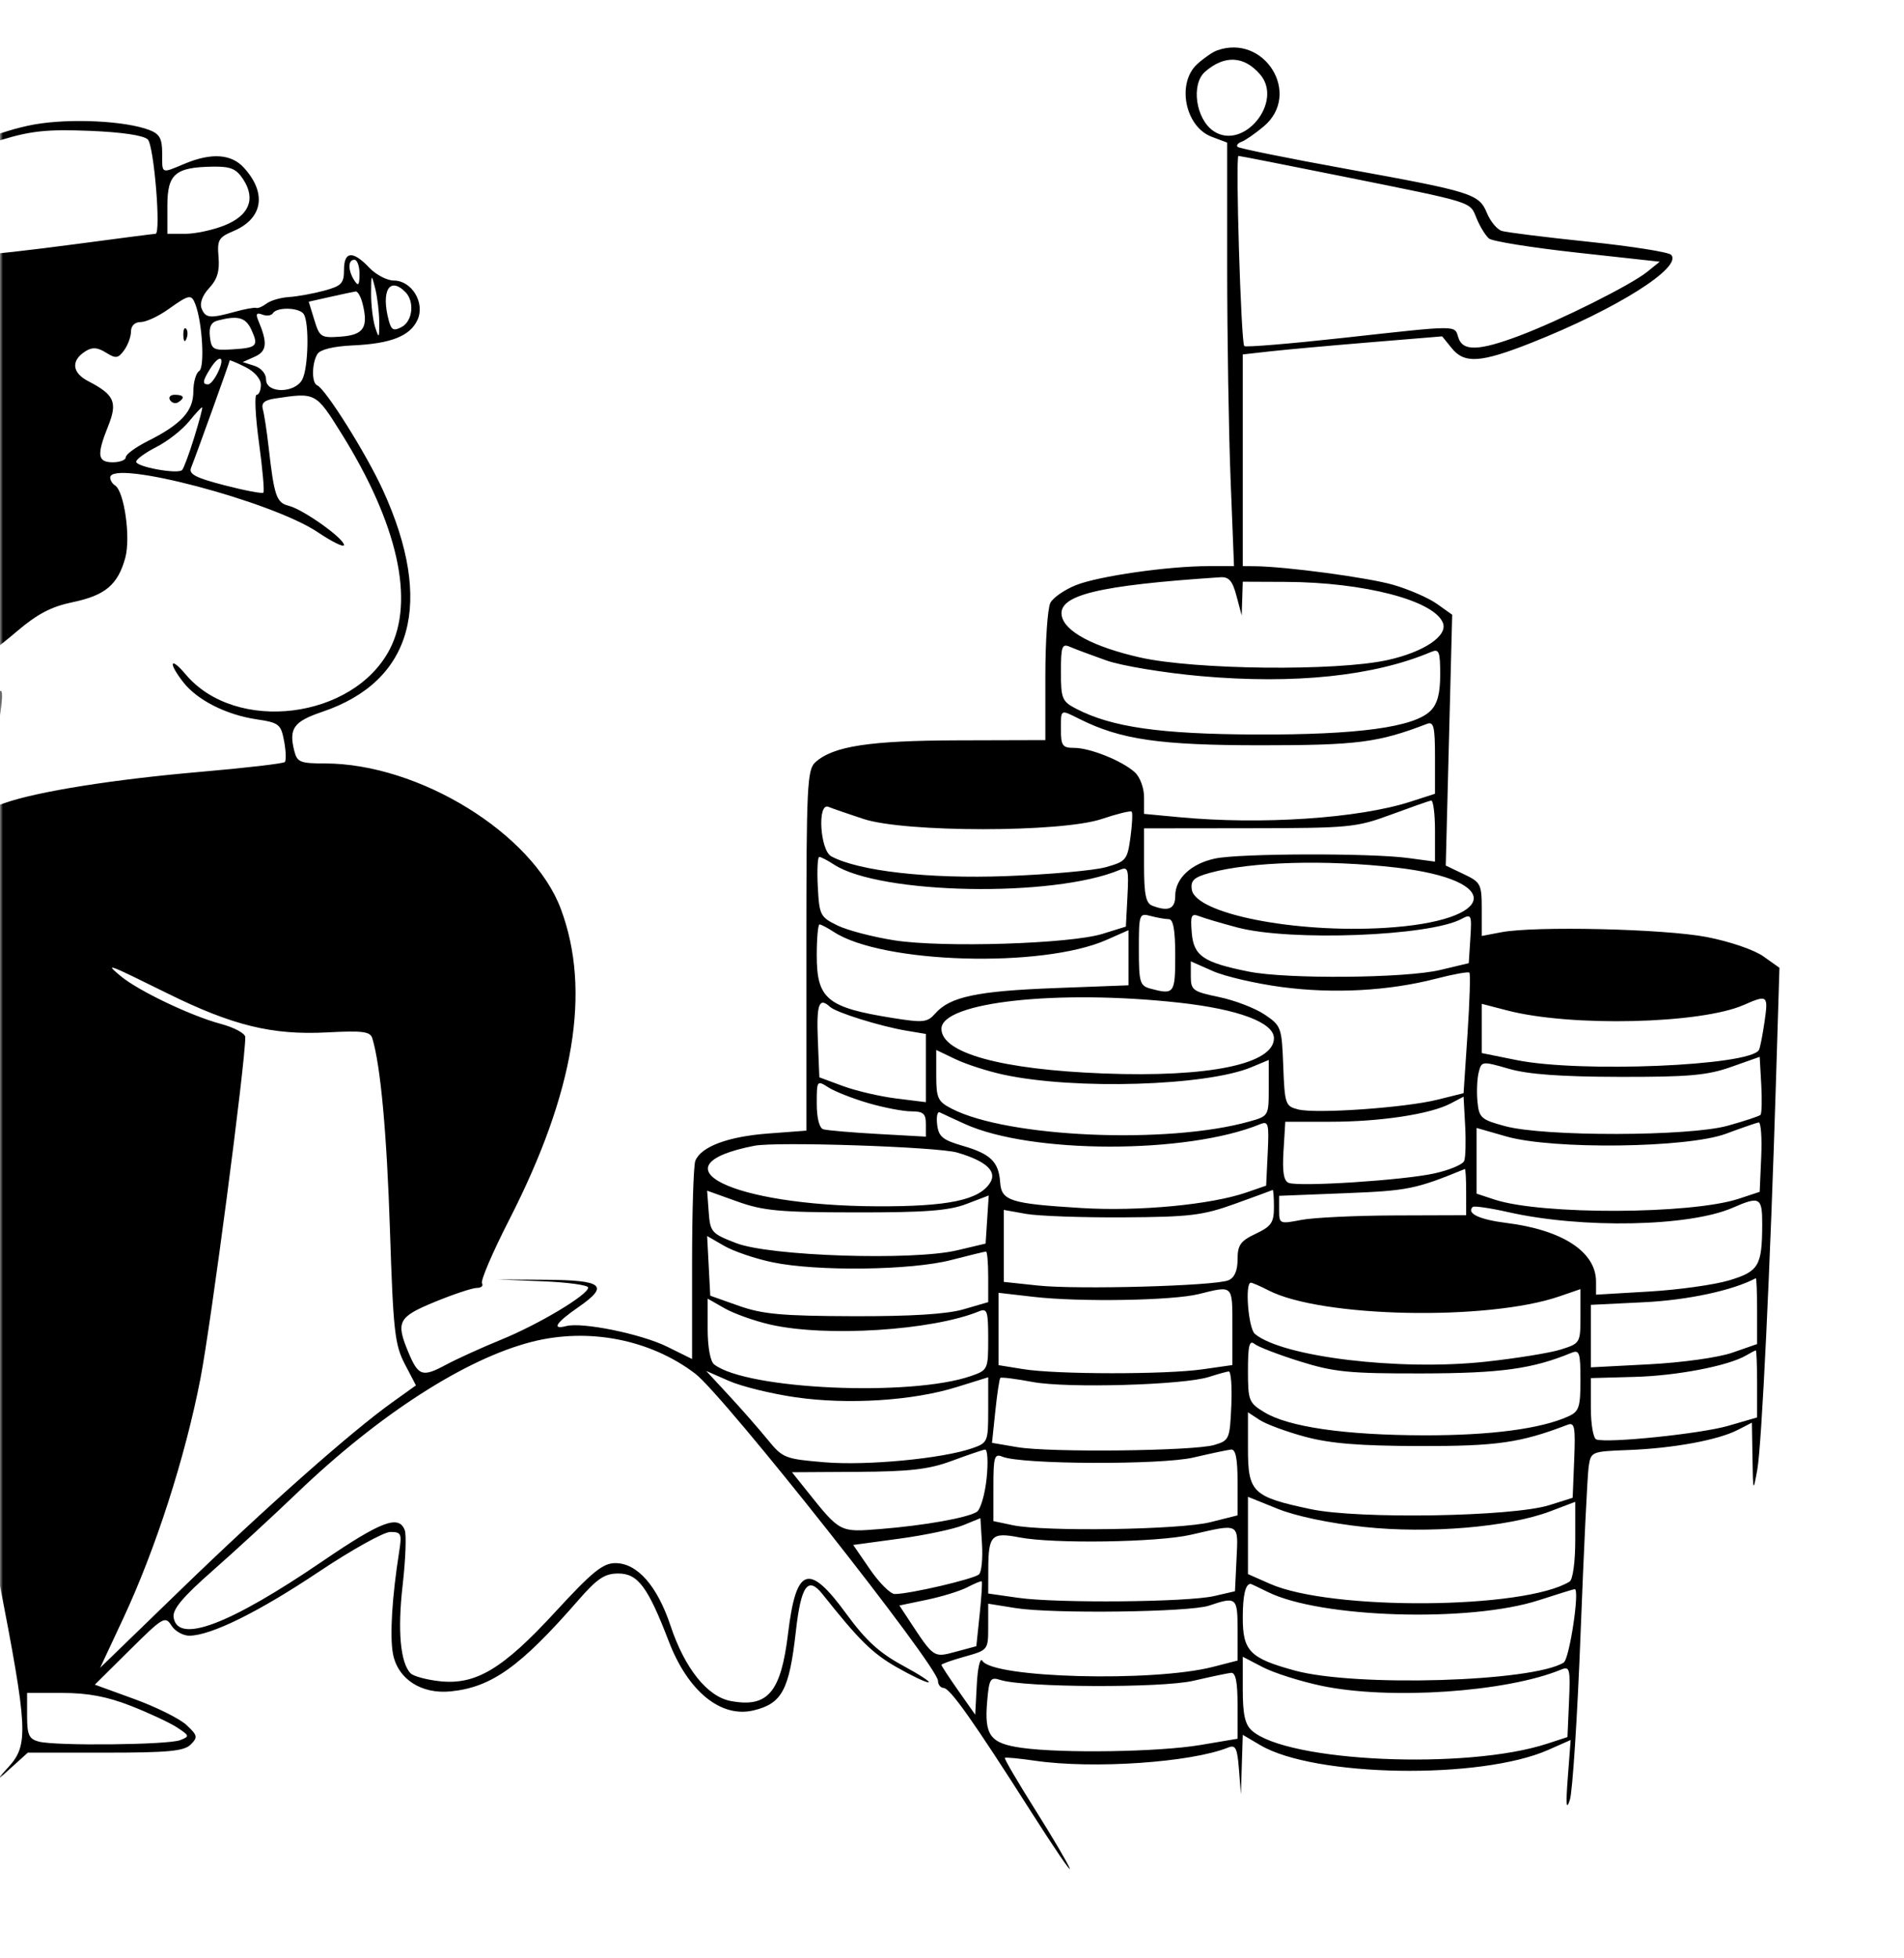 <svg width="321" height="330" viewBox="0 0 321 330" fill="none" xmlns="http://www.w3.org/2000/svg">
<mask id="mask0_1093_509" style="mask-type:alpha" maskUnits="userSpaceOnUse" x="0" y="0" width="321" height="330">
<rect width="321" height="330" rx="1" fill="#D9D9D9"/>
</mask>
<g mask="url(#mask0_1093_509)">
<path fill-rule="evenodd" clip-rule="evenodd" d="M205.141 8.517C204.419 8.781 202.941 9.803 201.857 10.789C198.328 13.996 199.779 21.351 204.274 23.047L206.893 24.035V45.145C206.893 56.754 207.152 72.814 207.469 80.833L208.044 95.412H203.723C196.945 95.412 185.19 97.1 181.394 98.617C179.493 99.377 177.556 100.713 177.088 101.586C176.62 102.459 176.238 108.024 176.238 113.953V124.732L161.567 124.773C146.594 124.815 140.514 125.742 137.48 128.447C136.076 129.699 135.948 132.364 135.948 160.182V190.549L129.481 191.038C122.699 191.55 118.139 193.268 117.222 195.655C116.924 196.434 116.678 204.264 116.678 213.056V229.04L112.487 226.968C108.136 224.817 98.171 222.779 95.461 223.487C92.936 224.146 93.727 222.913 97.504 220.303C102.762 216.667 101.688 215.753 92.083 215.686L83.833 215.63L91.497 215.939C95.713 216.11 99.161 216.586 99.161 216.999C99.161 218.215 90.832 223.198 84.472 225.788C81.23 227.108 77.037 229.015 75.153 230.026C71.204 232.144 70.527 231.918 68.854 227.916C66.695 222.753 67.116 221.953 73.34 219.399C76.481 218.111 79.657 217.056 80.399 217.056C81.14 217.056 81.529 216.703 81.262 216.272C80.995 215.841 83.063 211.016 85.859 205.552C96.858 184.05 99.695 166.962 94.554 153.187C89.815 140.487 70.633 128.667 54.762 128.667C50.609 128.667 50.092 128.455 49.613 126.549C48.665 122.774 49.509 121.595 54.312 119.973C69.6 114.814 73.23 101.586 64.563 82.616C61.764 76.489 54.865 65.5 53.457 64.929C52.517 64.546 52.56 61.171 53.526 59.647C53.995 58.907 56.25 58.36 59.425 58.216C65.919 57.92 69.135 56.653 70.392 53.897C71.695 51.039 69.419 47.28 66.388 47.28C65.245 47.28 63.382 46.302 62.248 45.107C59.476 42.188 57.995 42.323 57.995 45.495C57.995 47.763 57.572 48.201 54.62 48.996C52.764 49.495 50.104 49.975 48.708 50.063C47.312 50.151 45.617 50.644 44.941 51.158C44.265 51.672 43.477 52.003 43.189 51.894C42.902 51.784 41.288 52.077 39.602 52.545C35.397 53.712 34.621 53.632 33.978 51.958C33.641 51.081 34.152 49.731 35.272 48.54C36.619 47.108 37.047 45.692 36.845 43.344C36.594 40.443 36.845 40 39.329 38.956C44.326 36.857 45.039 32.546 41.1 28.246C38.985 25.936 35.634 25.716 31.146 27.589C27.1 29.278 27.34 29.39 27.34 25.817C27.34 23.336 26.913 22.57 25.16 21.904C21.108 20.366 11.892 19.915 5.871 20.963C0.077 21.972 -7.858 25.292 -9.04 27.203C-9.366 27.73 -9.118 31.338 -8.486 35.219C-7.855 39.1 -7.191 41.831 -7.009 41.286C-6.828 40.743 -7.092 37.651 -7.595 34.417C-8.74 27.07 -8.015 26.081 0.392 23.53C5.26 22.052 8.083 21.768 15.113 22.051C20.524 22.268 24.228 22.817 24.918 23.506C25.965 24.553 27.179 39.404 26.218 39.404C25.984 39.404 19.875 40.192 12.642 41.157C5.409 42.121 -2.122 42.973 -4.093 43.05C-7.372 43.178 -7.824 43.495 -9.397 46.767C-10.342 48.733 -11.542 52.264 -12.061 54.611C-13.318 60.28 -14.207 61.874 -18.714 66.533C-21.929 69.858 -22.718 71.406 -23.78 76.476C-24.839 81.523 -25.628 83.079 -28.727 86.235C-31.687 89.248 -32.505 90.782 -32.868 93.999C-33.739 101.725 -30.324 105.694 -22.075 106.545C-16.45 107.124 -15.482 108.082 -15.057 113.478C-14.88 115.722 -14.003 118.974 -13.109 120.706C-11.665 123.501 -5.861 128.841 -3.364 129.672C-2.744 129.879 -3.175 135.188 -4.666 145.733C-7.492 165.703 -8.441 185.9 -7.564 207.374C-6.714 228.185 -5.145 240.737 -0.227 266.064C4.699 291.435 4.837 294.039 1.45 297.784L-1.126 300.631L1.78 298.006L4.686 295.381H17.733C28.371 295.381 31.032 295.129 32.143 294.019C33.377 292.786 33.312 292.474 31.457 290.733C30.329 289.674 26.389 287.708 22.698 286.364L15.99 283.921L21.897 278.063C27.475 272.533 27.865 272.303 28.893 273.949C29.493 274.906 30.866 275.68 31.945 275.669C35.596 275.631 43.612 271.672 53.725 264.914C59.263 261.214 64.699 258.187 65.807 258.187C67.643 258.187 67.775 258.478 67.303 261.469C66.094 269.122 65.691 275.731 66.25 278.711C67.049 282.967 71.024 285.556 75.986 285.055C82.871 284.36 87.724 280.899 97.446 269.751C100.702 266.017 101.938 265.188 104.247 265.188C107.55 265.188 109.235 267.456 112.76 276.641C115.984 285.047 121.539 289.57 127.03 288.261C131.84 287.114 133.059 284.842 134.174 274.945C135.048 267.178 136.209 265.571 138.686 268.689C144.841 276.436 147.062 278.625 151.112 280.946C153.61 282.379 156.049 283.543 156.531 283.535C157.012 283.526 155.063 282.25 152.198 280.698C148.237 278.554 145.956 276.463 142.674 271.971C136.344 263.304 134.221 264.026 132.859 275.309C131.662 285.229 129.439 287.847 123.208 286.68C119.247 285.937 115.442 281.183 113.043 273.98C110.807 267.265 107.431 263.438 103.745 263.438C101.638 263.438 99.856 264.887 93.61 271.672C84.731 281.317 80.193 284.025 74.063 283.334C71.886 283.089 69.714 282.499 69.237 282.022C67.498 280.285 67.002 274.833 67.884 267.156C68.379 262.837 68.538 258.659 68.235 257.871C67.23 255.255 64.275 256.372 54.399 263.103C38.606 273.865 29.923 277.13 29.268 272.553C29.076 271.214 30.823 269.134 35.837 264.726C39.594 261.424 46.018 255.513 50.112 251.589C63.885 238.39 78.457 229.01 89.634 226.149C99.2 223.7 109.624 225.727 117.213 231.51C122.085 235.223 158.136 280.829 158.136 283.279C158.136 283.918 158.564 284.456 159.086 284.475C160.181 284.513 164.101 290.061 173.9 305.445C177.733 311.461 180.635 315.716 180.351 314.9C180.066 314.084 177.43 309.605 174.493 304.948C171.556 300.29 169.269 296.38 169.411 296.258C169.553 296.138 171.836 296.354 174.486 296.74C184.283 298.165 200.8 297.039 207.061 294.517C208.309 294.015 208.595 294.59 208.874 298.15L209.206 302.382L209.363 297.379L209.521 292.376L212.479 294.12C221.611 299.504 249.604 299.964 261.023 294.917L264.801 293.247L264.32 299.565C263.967 304.192 264.059 305.204 264.666 303.346C265.121 301.951 265.935 289.349 266.473 275.342C267.011 261.334 267.622 248.692 267.83 247.248C268.208 244.635 268.239 244.622 274.557 244.378C282.109 244.086 289.619 242.706 292.948 241L295.356 239.765L295.454 245.694C295.55 251.5 295.567 251.542 296.266 247.686C297.019 243.533 298.454 213.656 299.423 181.985L300 163.105L297.273 161.166C295.745 160.078 291.55 158.65 287.726 157.917C280.535 156.537 258.778 156.035 253.095 157.116L249.811 157.742V153.254C249.811 148.997 249.656 148.693 246.777 147.322L243.743 145.876L244.285 124.738L244.827 103.601L242.263 101.777C240.853 100.773 237.541 99.329 234.902 98.566C230.627 97.332 216.73 95.468 211.492 95.427L209.521 95.412V77.573V59.733L214.119 59.218C216.648 58.935 224.212 58.25 230.928 57.696L243.138 56.689L244.751 58.68C246.9 61.333 249.644 61.148 258.168 57.778C272.52 52.104 283.79 45 281.721 42.932C281.268 42.48 274.986 41.492 267.763 40.738C260.539 39.984 253.981 39.166 253.19 38.919C252.398 38.672 251.277 37.328 250.698 35.931C249.343 32.662 248.31 32.337 226.93 28.455C217.114 26.673 208.886 25.006 208.645 24.751C208.404 24.496 208.714 24.106 209.334 23.885C209.954 23.664 211.629 22.502 213.057 21.302C219.534 15.857 213.173 5.583 205.141 8.517ZM212.439 12.537C216.431 17.163 209.645 25.462 204.616 22.107C201.599 20.093 200.748 14.195 203.171 12.086C206.442 9.24 209.733 9.399 212.439 12.537ZM226.225 29.704C248.865 34.263 247.747 33.912 248.954 36.826C249.529 38.212 250.464 39.732 251.034 40.203C251.602 40.674 258.31 41.746 265.941 42.584L279.816 44.107L277.732 45.793C274.977 48.023 263.026 53.999 256.141 56.59C249.327 59.154 246.61 59.237 245.869 56.906C245.191 54.77 246.208 54.768 226.436 56.947C217.499 57.933 210.001 58.553 209.774 58.326C209.226 57.778 208.263 26.277 208.795 26.277C209.022 26.277 216.865 27.819 226.225 29.704ZM40.992 30.209C43.16 33.515 42.025 36.32 37.84 37.993C35.9 38.768 32.94 39.404 31.264 39.404H28.215V34.724C28.215 29.318 29.517 28.188 35.859 28.087C38.875 28.038 39.827 28.431 40.992 30.209ZM60.61 46.186C60.599 48.061 60.408 48.303 59.747 47.28C58.64 45.567 58.64 43.779 59.747 43.779C60.229 43.779 60.617 44.862 60.61 46.186ZM63.935 54.281C63.95 57.045 63.883 57.13 63.25 55.156C62.865 53.953 62.557 51.393 62.565 49.468C62.581 46.138 62.614 46.095 63.25 48.593C63.618 50.037 63.926 52.596 63.935 54.281ZM68.33 49.205C69.926 50.8 69.587 54.109 67.726 55.105C66.368 55.831 65.978 55.639 65.549 54.041C64.209 49.049 65.656 46.533 68.33 49.205ZM61.122 51.149C62.137 55.19 61.318 56.449 57.491 56.73C54.109 56.979 53.89 56.842 52.992 53.92L52.049 50.847L55.678 50.032C57.675 49.584 59.597 49.175 59.949 49.124C60.301 49.072 60.829 49.983 61.122 51.149ZM32.94 51.292C34.118 54.36 34.548 61.93 33.578 62.529C33.037 62.863 32.595 64.422 32.595 65.995C32.595 69.283 30.543 71.514 24.931 74.328C22.883 75.355 21.209 76.581 21.209 77.052C21.209 77.524 20.223 77.91 19.019 77.91C16.427 77.91 16.275 76.705 18.242 71.792C19.848 67.782 19.283 66.518 14.868 64.237C12.117 62.815 11.934 60.757 14.418 59.194C15.563 58.474 16.427 58.532 17.857 59.423C19.528 60.466 19.911 60.417 20.926 59.031C21.562 58.16 22.084 56.735 22.084 55.864C22.084 54.907 22.726 54.281 23.707 54.281C24.599 54.281 26.668 53.331 28.305 52.168C31.924 49.598 32.265 49.534 32.94 51.292ZM51.194 52.915C52.159 54.307 51.994 62.03 50.958 63.965C49.689 66.332 44.857 66.333 44.857 63.966C44.857 62.982 44.034 62.014 42.886 61.65L40.916 61.024L42.956 60.113C45.002 59.2 45.139 57.811 43.558 54.053C43.072 52.897 43.241 52.638 44.233 53.018C44.96 53.297 45.764 53.189 46.018 52.778C46.678 51.712 50.428 51.81 51.194 52.915ZM42.391 55.597C43.634 58.325 43.33 58.627 39.081 58.886C35.965 59.076 35.637 58.887 35.391 56.762C35.199 55.103 35.578 54.311 36.705 54.019C40.143 53.129 41.427 53.486 42.391 55.597ZM30.912 56.541C30.954 57.561 31.162 57.768 31.441 57.071C31.695 56.439 31.663 55.684 31.372 55.393C31.081 55.103 30.875 55.619 30.912 56.541ZM36.815 62.595C36.267 63.798 35.486 64.783 35.081 64.783C34.078 64.783 34.157 64.188 35.434 62.145C36.985 59.663 38.001 59.993 36.815 62.595ZM43.981 64.847C43.981 65.774 43.661 66.533 43.268 66.533C42.877 66.533 43.053 70.164 43.66 74.601C44.268 79.039 44.602 82.831 44.403 83.03C44.205 83.229 41.257 82.669 37.855 81.787C32.952 80.518 31.78 79.902 32.216 78.828C33.02 76.845 38.726 61 38.726 60.752C38.726 60.636 39.908 61.131 41.354 61.851C42.91 62.627 43.981 63.848 43.981 64.847ZM28.662 67.422C28.965 67.911 29.579 68.085 30.028 67.808C31.243 67.058 31.017 66.533 29.478 66.533C28.727 66.533 28.36 66.933 28.662 67.422ZM57.569 73.068C67.057 88.279 69.96 101.219 65.721 109.401C59.594 121.231 39.747 123.684 31.301 113.655C28.645 110.501 28.314 111.692 30.926 115.009C33.295 118.018 38.148 120.467 43.264 121.232C47.048 121.799 47.361 122.048 47.898 124.906C48.214 126.592 48.266 128.178 48.012 128.432C47.758 128.686 41.328 129.432 33.723 130.09C19.129 131.354 6.348 133.389 0.794 135.334L-2.541 136.502L-1.956 132.366C-1.634 130.091 -0.884 125.572 -0.289 122.323C0.307 119.073 0.492 116.416 0.125 116.416C-0.58 116.416 -2.44 124.06 -2.44 126.96C-2.44 129.106 -2.856 129.095 -6.505 126.841C-10.059 124.646 -13.826 118.555 -13.826 115.003C-13.826 112.545 -13.677 112.445 -10.437 112.754C-6.362 113.143 -3.388 111.723 2.825 106.424C6.269 103.487 8.656 102.235 12.214 101.496C17.734 100.352 19.862 98.566 21.116 94.031C22.06 90.614 20.95 82.77 19.386 81.804C18.944 81.531 18.581 80.937 18.581 80.483C18.581 77.324 45.839 84.495 53.556 89.685C55.998 91.326 57.995 92.304 57.995 91.858C57.995 90.744 51.106 85.849 48.685 85.242C46.595 84.717 46.23 83.651 45.278 75.284C44.977 72.637 44.544 69.809 44.317 69.002C44.014 67.928 44.562 67.433 46.35 67.164C53.244 66.126 53.234 66.121 57.569 73.068ZM32.732 73.758C31.886 76.49 30.971 78.948 30.698 79.222C29.962 79.957 22.96 78.684 22.96 77.816C22.96 77.406 24.497 76.287 26.374 75.33C28.252 74.373 30.715 72.448 31.848 71.052C32.981 69.656 33.99 68.576 34.09 68.653C34.189 68.729 33.578 71.026 32.732 73.758ZM208.467 100.444L209.339 103.726L209.431 100.882L209.521 98.038L216.747 98.068C229.993 98.124 241.819 101.21 243.27 104.99C244.107 107.17 240.055 109.885 233.946 111.238C225.318 113.15 201.359 112.892 192.137 110.791C184.354 109.017 179.513 106.44 179.005 103.801C178.329 100.301 185.087 98.653 205.712 97.288C207.189 97.19 207.783 97.869 208.467 100.444ZM186.542 111.314C189.079 112.211 196.222 113.395 202.418 113.946C218.244 115.352 231.658 113.948 241.271 109.877C242.616 109.307 242.804 109.776 242.804 113.697C242.804 116.887 242.338 118.631 241.175 119.794C238.398 122.568 228.867 123.86 211.71 123.789C195.582 123.723 187.457 122.56 181.458 119.461C179.055 118.219 178.865 117.764 178.865 113.236C178.865 108.915 179.042 108.429 180.398 109.017C181.242 109.384 184.006 110.417 186.542 111.314ZM182.045 121.198C188.976 124.653 195.568 125.604 212.586 125.604C228.847 125.604 232.345 125.154 240.582 121.995C241.714 121.561 241.928 122.456 241.928 127.629V133.777L237.768 135.119C229.043 137.933 212.631 139.03 198.791 137.723L192.879 137.166V134.365C192.879 132.787 192.196 130.946 191.314 130.149C189.17 128.21 183.769 126.042 181.083 126.042C179.132 126.042 178.865 125.674 178.865 122.979C178.865 119.443 178.703 119.533 182.045 121.198ZM241.928 140.003V145.213L237.33 144.598C231.056 143.758 208.977 143.82 204.873 144.688C200.814 145.546 198.134 148.049 198.134 150.983C198.134 153.188 196.981 153.681 194.265 152.64C193.181 152.224 192.879 150.751 192.879 145.858V139.607L210.616 139.586C227.498 139.566 228.647 139.455 234.483 137.302C237.855 136.058 240.909 134.984 241.271 134.917C241.633 134.849 241.928 137.138 241.928 140.003ZM145.582 138.023C152.573 140.321 178.927 140.323 185.75 138.026C188.332 137.156 190.599 136.6 190.789 136.789C190.979 136.978 190.886 138.934 190.584 141.135C190.063 144.929 189.848 145.189 186.421 146.15C184.433 146.707 176.869 147.384 169.613 147.654C156.556 148.14 144.801 146.812 140.154 144.327C138.24 143.304 137.769 135.185 139.67 135.981C140.273 136.233 142.933 137.152 145.582 138.023ZM140.587 145.697C148.317 150.757 177.558 151.311 188.766 146.609C190.199 146.008 190.321 146.42 190.08 151.056L189.814 156.164L185.872 157.387C180.433 159.073 158.99 159.747 150.837 158.487C147.224 157.928 142.889 156.8 141.203 155.978C138.289 154.557 138.124 154.236 137.875 149.452C137.73 146.685 137.842 144.42 138.124 144.42C138.406 144.42 139.515 144.995 140.587 145.697ZM235.332 146.209C253.742 148.316 252.479 155.232 233.473 156.38C218.246 157.301 201.513 153.977 200.927 149.917C200.705 148.381 201.283 147.85 203.992 147.103C210.827 145.219 223.518 144.857 235.332 146.209ZM197.04 154.909C197.81 154.918 198.134 156.737 198.134 161.047C198.134 167.454 197.959 167.689 193.974 166.622C192.168 166.138 192.003 165.582 192.003 159.968C192.003 154.042 192.068 153.859 193.974 154.37C195.058 154.66 196.438 154.903 197.04 154.909ZM208.645 156.32C217.537 158.67 240.967 157.777 246.381 154.882C248.068 153.98 248.146 154.148 247.89 158.129L247.621 162.328L242.804 163.475C236.949 164.87 216.981 165.039 210.529 163.748C202.868 162.215 201.242 161.108 200.922 157.206C200.677 154.231 200.838 153.889 202.235 154.43C203.111 154.769 205.995 155.62 208.645 156.32ZM140.577 157.065C148.74 162.401 175.694 163.192 186.529 158.412L190.252 156.77V161.413V166.057L177.77 166.529C164.719 167.024 160.148 167.995 157.683 170.798C156.341 172.324 155.687 172.393 150.479 171.562C139.428 169.798 137.699 168.367 137.699 160.985C137.699 158.132 137.91 155.797 138.168 155.797C138.426 155.797 139.51 156.367 140.577 157.065ZM216.084 166.35C224.836 167.51 234.116 167.008 242.098 164.942C245.001 164.19 247.534 163.731 247.726 163.924C247.919 164.116 247.776 168.765 247.411 174.256L246.745 184.239L242.366 185.331C236.911 186.691 221.914 187.744 218.87 186.98C216.705 186.438 216.59 186.104 216.346 179.668C216.098 173.123 216.004 172.867 213.189 170.975C211.594 169.903 208.145 168.581 205.525 168.037C201.093 167.118 200.762 166.875 200.762 164.535V162.021L204.485 163.663C206.531 164.566 211.752 165.775 216.084 166.35ZM28.215 167.411C39.209 172.841 45.896 174.477 55.113 173.994C61.154 173.677 62.425 173.842 62.771 174.988C64.17 179.616 65.212 190.988 65.748 207.442C66.297 224.294 66.559 226.648 68.243 229.876L70.124 233.482L66.03 236.415C59.1 241.38 44.699 254.137 30.471 267.917L16.888 281.072L20.765 272.78C26.233 261.088 31.205 245.658 33.785 232.371C35.572 223.17 41.354 179.184 41.354 174.791C41.354 174.17 39.492 173.165 37.215 172.556C32.167 171.208 23.309 166.977 20.333 164.495C17.604 162.218 17.995 162.363 28.215 167.411ZM198.826 168.988C208.8 170.091 214.776 172.335 214.776 174.978C214.776 179.334 203.829 181.598 186.069 180.917C168.802 180.254 158.72 177.478 158.72 173.385C158.72 168.88 178.359 166.726 198.826 168.988ZM297.488 172.205C297.156 174.492 296.731 176.631 296.543 176.96C295.018 179.627 266.431 180.823 255.723 178.667L249.811 177.477V173.328V169.18L254.143 170.303C264.869 173.083 286.687 172.571 293.986 169.368C298.007 167.605 298.14 167.712 297.488 172.205ZM139.933 169.691C140.968 170.647 148.421 172.969 152.808 173.704L156.093 174.254V180.004V185.753L151.083 185.128C148.326 184.784 144.287 183.841 142.105 183.033L138.137 181.564L137.88 175.244C137.635 169.212 138.087 167.988 139.933 169.691ZM169.231 181.127C181.223 183.702 203.392 183.026 210.991 179.854L213.9 178.639V183.367C213.9 188.082 213.892 188.097 210.616 189.016C196.834 192.885 169.867 191.718 160.437 186.846C158.101 185.639 157.844 185.083 157.844 181.232V176.958L161.129 178.526C162.936 179.388 166.581 180.559 169.231 181.127ZM296.801 187.899C296.581 188.119 294.098 188.939 291.281 189.722C284.759 191.535 260.375 191.583 253.752 189.796C249.693 188.701 249.352 188.397 249.089 185.649C248.933 184.018 249.025 181.81 249.294 180.741C249.775 178.826 249.844 178.817 254.394 180.129C257.638 181.064 263.169 181.467 273.021 181.488C284.72 181.512 287.831 181.236 291.853 179.815L296.67 178.113L296.935 182.806C297.082 185.388 297.021 187.68 296.801 187.899ZM146.399 185.914C149.015 186.678 152.266 187.301 153.624 187.301C155.656 187.301 156.093 187.679 156.093 189.432V191.563L147.991 191.111C143.534 190.862 139.397 190.505 138.794 190.32C138.129 190.114 137.699 188.421 137.699 185.996C137.699 182.073 137.731 182.031 139.67 183.269C140.754 183.961 143.781 185.151 146.399 185.914ZM246.853 195.65C246.619 196.259 244.331 197.214 241.77 197.773C236.513 198.92 219.076 200.045 217.271 199.355C216.421 199.03 216.174 197.521 216.39 193.977L216.69 189.052H224.331C232.72 189.052 241.14 187.772 244.55 185.98L246.745 184.827L247.012 189.685C247.158 192.358 247.087 195.042 246.853 195.65ZM162.662 189.425C173.802 194.493 200.103 194.52 212.412 189.477C213.848 188.888 213.966 189.325 213.726 194.326L213.462 199.822L210.116 200.976C204.147 203.035 191.977 204.184 182.369 203.596C170.327 202.861 168.838 202.391 168.618 199.258C168.373 195.803 167.014 194.474 162.331 193.116C158.916 192.126 158.238 191.564 157.996 189.527C157.838 188.198 158.035 187.273 158.434 187.471C158.832 187.669 160.735 188.549 162.662 189.425ZM296.929 194.958L296.67 200.864L293.166 202.022C285.117 204.68 259.853 204.768 251.96 202.166L248.935 201.168V195.63V190.093L253.971 191.535C261.773 193.77 284.49 193.488 290.977 191.076C293.626 190.091 296.108 189.232 296.491 189.168C296.874 189.104 297.071 191.71 296.929 194.958ZM161.388 194.246C166.23 195.673 168.113 197.378 166.955 199.283C165.154 202.251 159.856 203.36 147.772 203.302C123.325 203.185 109.827 196.492 127.189 193.097C130.927 192.366 158.112 193.279 161.388 194.246ZM247.183 200.866V204.804L235.14 204.843C228.517 204.864 221.421 205.204 219.374 205.6C215.727 206.305 215.652 206.271 215.652 203.927V201.536L226.819 201.094C237.4 200.674 238.629 200.425 246.964 197.017C247.084 196.968 247.183 198.7 247.183 200.866ZM144.268 204.331C155.987 204.345 159.961 204.043 162.925 202.913L166.692 201.478L166.429 205.531L166.165 209.585L161.348 210.723C153.873 212.489 129.81 211.705 124.123 209.512C119.949 207.901 119.732 207.655 119.48 204.246L119.217 200.67L124.298 202.491C128.681 204.062 131.426 204.315 144.268 204.331ZM214.776 203.45C214.776 206.043 214.342 206.679 211.71 207.926C209.126 209.151 208.645 209.829 208.645 212.249C208.645 214.151 208.128 215.337 207.112 215.768C204.849 216.728 181.644 217.37 174.984 216.657L169.231 216.042V209.975V203.908L172.953 204.575C175.001 204.942 182.391 205.208 189.376 205.166C200.636 205.099 202.771 204.84 208.207 202.882C211.579 201.669 214.437 200.619 214.557 200.552C214.677 200.484 214.776 201.788 214.776 203.45ZM297.096 206.336C297.075 213.338 296.525 214.273 291.533 215.78C289.06 216.527 282.995 217.375 278.058 217.666L269.08 218.195V215.994C269.08 210.983 263.424 207.286 253.944 206.103C249.404 205.536 247.203 204.493 248.281 203.416C248.499 203.198 251.199 203.589 254.28 204.285C266.732 207.098 284.823 206.741 292.143 203.536C296.688 201.547 297.109 201.785 297.096 206.336ZM130.254 212.74C137.764 214.301 153.596 214.103 160.324 212.364C163.374 211.575 166.034 210.93 166.236 210.93C166.438 210.93 166.603 212.848 166.603 215.192V219.454L162.443 220.662C159.616 221.482 153.649 221.854 143.83 221.824C131.82 221.786 128.565 221.49 124.561 220.074L119.744 218.369L119.481 213.34L119.219 208.313L122.109 209.98C123.699 210.897 127.364 212.139 130.254 212.74ZM296.232 220.912V226.518L292.072 227.966C289.72 228.786 283.627 229.639 278.058 229.929L268.204 230.443V225.177V219.911L277.182 219.47C284.574 219.107 292.147 217.479 296.013 215.422C296.133 215.358 296.232 217.829 296.232 220.912ZM213.865 217.475C222.741 222.062 250.835 222.637 262.91 218.48L266.452 217.261V221.825C266.452 226.33 266.41 226.402 263.168 227.432C261.362 228.006 255.615 228.935 250.399 229.499C235.928 231.061 216.235 228.684 211.567 224.813C210.461 223.896 209.845 216.181 210.878 216.181C211.143 216.181 212.487 216.764 213.865 217.475ZM207.769 223.557V230.057L202.733 230.776C196.492 231.668 178.115 231.65 172.515 230.747L168.355 230.075V223.979V217.882L174.267 218.563C182.026 219.457 197.65 219.197 202.076 218.1C207.952 216.644 207.769 216.469 207.769 223.557ZM129.81 223.223C139.167 225.383 157.156 224.248 165.07 220.999C166.43 220.44 166.603 220.964 166.603 225.628C166.603 230.773 166.542 230.909 163.757 231.885C153.641 235.431 125.83 234.189 120.401 229.949C119.748 229.438 119.306 227.031 119.306 223.979V218.865L122.153 220.489C123.718 221.382 127.164 222.612 129.81 223.223ZM219.155 229.442C224.922 231.245 227.436 231.492 239.738 231.469C253.015 231.442 258.344 230.709 264.92 228.001C266.278 227.442 266.452 227.961 266.452 232.574C266.452 237.156 266.212 237.888 264.437 238.695C259.82 240.798 251.353 241.916 240.176 241.899C226.842 241.88 217.255 240.502 213.165 238.016C210.541 236.423 210.397 236.053 210.397 230.964C210.397 226.772 210.637 225.79 211.492 226.491C212.094 226.984 215.542 228.312 219.155 229.442ZM296.232 233.222V238.885L291.381 240.294C286.77 241.634 271.106 243.256 269.132 242.598C268.622 242.428 268.204 240.032 268.204 237.273V232.256L275.63 232.051C282.752 231.855 291.363 230.197 294.37 228.442C295.153 227.985 295.893 227.599 296.013 227.584C296.133 227.57 296.232 230.106 296.232 233.222ZM134.105 235.485C142.959 236.765 153.862 236.079 161.266 233.776L166.603 232.117V237.628C166.603 242.992 166.531 243.164 163.915 244.075C158.899 245.823 146.157 247.037 139.054 246.446C132.32 245.884 131.955 245.739 129.413 242.617C127.96 240.833 125.034 237.498 122.913 235.209L119.055 231.045L122.902 232.733C125.019 233.662 130.06 234.9 134.105 235.485ZM207.59 236.906C207.34 242.561 207.245 242.778 204.704 243.527C201.229 244.552 176.963 244.821 171.522 243.896L167.244 243.167L167.801 237.84C168.108 234.91 168.488 232.383 168.647 232.226C168.805 232.067 171.267 232.376 174.119 232.912C179.887 233.995 199.581 233.429 203.828 232.058C205.273 231.59 206.769 231.175 207.152 231.133C207.535 231.092 207.732 233.69 207.59 236.906ZM220.044 242.144C224.265 243.281 229.211 243.683 239.3 243.707C252.343 243.738 256.336 243.166 264.271 240.123C265.472 239.663 265.623 240.451 265.398 246.01L265.139 252.428L261.197 253.669C255.01 255.617 229.089 256.056 221.006 254.347C211.17 252.27 210.397 251.526 210.397 244.145V238.019L212.38 239.317C213.47 240.031 216.918 241.303 220.044 242.144ZM166.337 249.135C166.056 251.858 165.31 254.407 164.681 254.801C163.064 255.812 155.866 257.093 148.466 257.687C141.522 258.243 141.683 258.327 135.973 251.186L133.523 248.123L144.589 248.057C153.455 248.004 156.612 247.636 160.472 246.204C163.122 245.222 165.64 244.366 166.069 244.302C166.497 244.238 166.618 246.412 166.337 249.135ZM208.645 249.786V255.388L204.047 256.542C198.95 257.822 176.091 258.171 170.764 257.05L167.479 256.357V250.616C167.479 245.488 167.644 244.941 169.012 245.507C172.177 246.815 195.753 246.913 201.2 245.641C204.09 244.965 206.948 244.362 207.55 244.299C208.323 244.218 208.645 245.828 208.645 249.786ZM229.952 257.339C240.883 258.512 254.303 257.385 261.373 254.701L265.577 253.105V259.532C265.577 263.224 265.17 266.211 264.623 266.549C257.041 271.231 224.428 271.476 214.119 266.929L210.397 265.286V258.775V252.264L215.433 254.294C218.491 255.526 224.193 256.722 229.952 257.339ZM165.065 265.325C164.294 266.095 153.263 268.67 150.837 268.645C150.115 268.638 148.246 266.775 146.684 264.504L143.844 260.375L151.641 259.316C155.928 258.734 160.753 257.718 162.363 257.059L165.289 255.862L165.558 260.212C165.706 262.605 165.485 264.906 165.065 265.325ZM208.468 262.746L208.207 268.18L204.704 268.988C200.212 270.025 178.209 270.22 171.639 269.282L166.603 268.563L166.616 264.469C166.636 258.733 167.16 258.196 171.862 259.103C177.619 260.212 195.184 259.944 200.762 258.662C209.084 256.748 208.764 256.579 208.468 262.746ZM165.166 272.045L164.602 277.44L161.128 278.375C157.362 279.388 157.477 279.466 153.205 272.973L151.631 270.58L156.27 269.612C158.822 269.08 161.895 268.13 163.1 267.501C164.304 266.872 165.388 266.423 165.51 266.504C165.631 266.584 165.477 269.078 165.166 272.045ZM213.707 268.286C222.566 272.702 247.789 273.474 259.445 269.687C262.577 268.669 265.294 267.831 265.485 267.825C266.375 267.796 264.603 279.586 263.624 280.198C258.432 283.446 228.556 284.336 218.317 281.548C210.722 279.481 209.521 278.265 209.521 272.638C209.521 268.861 209.968 266.939 210.846 266.939C210.933 266.939 212.22 267.545 213.707 268.286ZM208.645 274.711V279.858L204.485 280.927C194.41 283.516 167.425 282.809 165.631 279.911C165.245 279.286 164.834 281.011 164.681 283.895L164.413 288.981L161.567 284.935C160.002 282.71 158.72 280.755 158.72 280.592C158.72 280.427 160.494 279.797 162.662 279.191C166.579 278.095 166.603 278.064 166.603 274.181V270.275L171.201 271.013C177.379 272.006 200.54 271.714 203.828 270.603C208.469 269.034 208.645 269.183 208.645 274.711ZM222.746 284.104C234.203 286.533 253.979 285.198 263.211 281.374C264.651 280.777 264.764 281.236 264.525 286.738L264.263 292.753L260.812 293.881C247.238 298.311 217.017 296.962 211.054 291.66C209.899 290.632 209.521 288.93 209.521 284.757V279.219L212.892 280.974C214.746 281.94 219.181 283.348 222.746 284.104ZM208.645 287.426V293.034L202.365 294.093C195.4 295.267 179.097 295.524 172.252 294.569C166.933 293.826 165.935 292.489 166.427 286.771C166.76 282.906 166.955 282.588 168.668 283.132C172.718 284.417 195.841 284.513 201.2 283.266C204.09 282.594 206.948 281.993 207.55 281.93C208.324 281.849 208.645 283.46 208.645 287.426ZM22.054 287.492C25.11 288.689 28.618 290.328 29.851 291.135C31.974 292.525 32.001 292.637 30.373 293.273C28.319 294.076 9.348 294.269 6.538 293.517C4.874 293.071 4.567 292.391 4.567 289.152V285.317H10.532C14.812 285.317 18.067 285.931 22.054 287.492Z" fill="black"/>
</g>
</svg>
